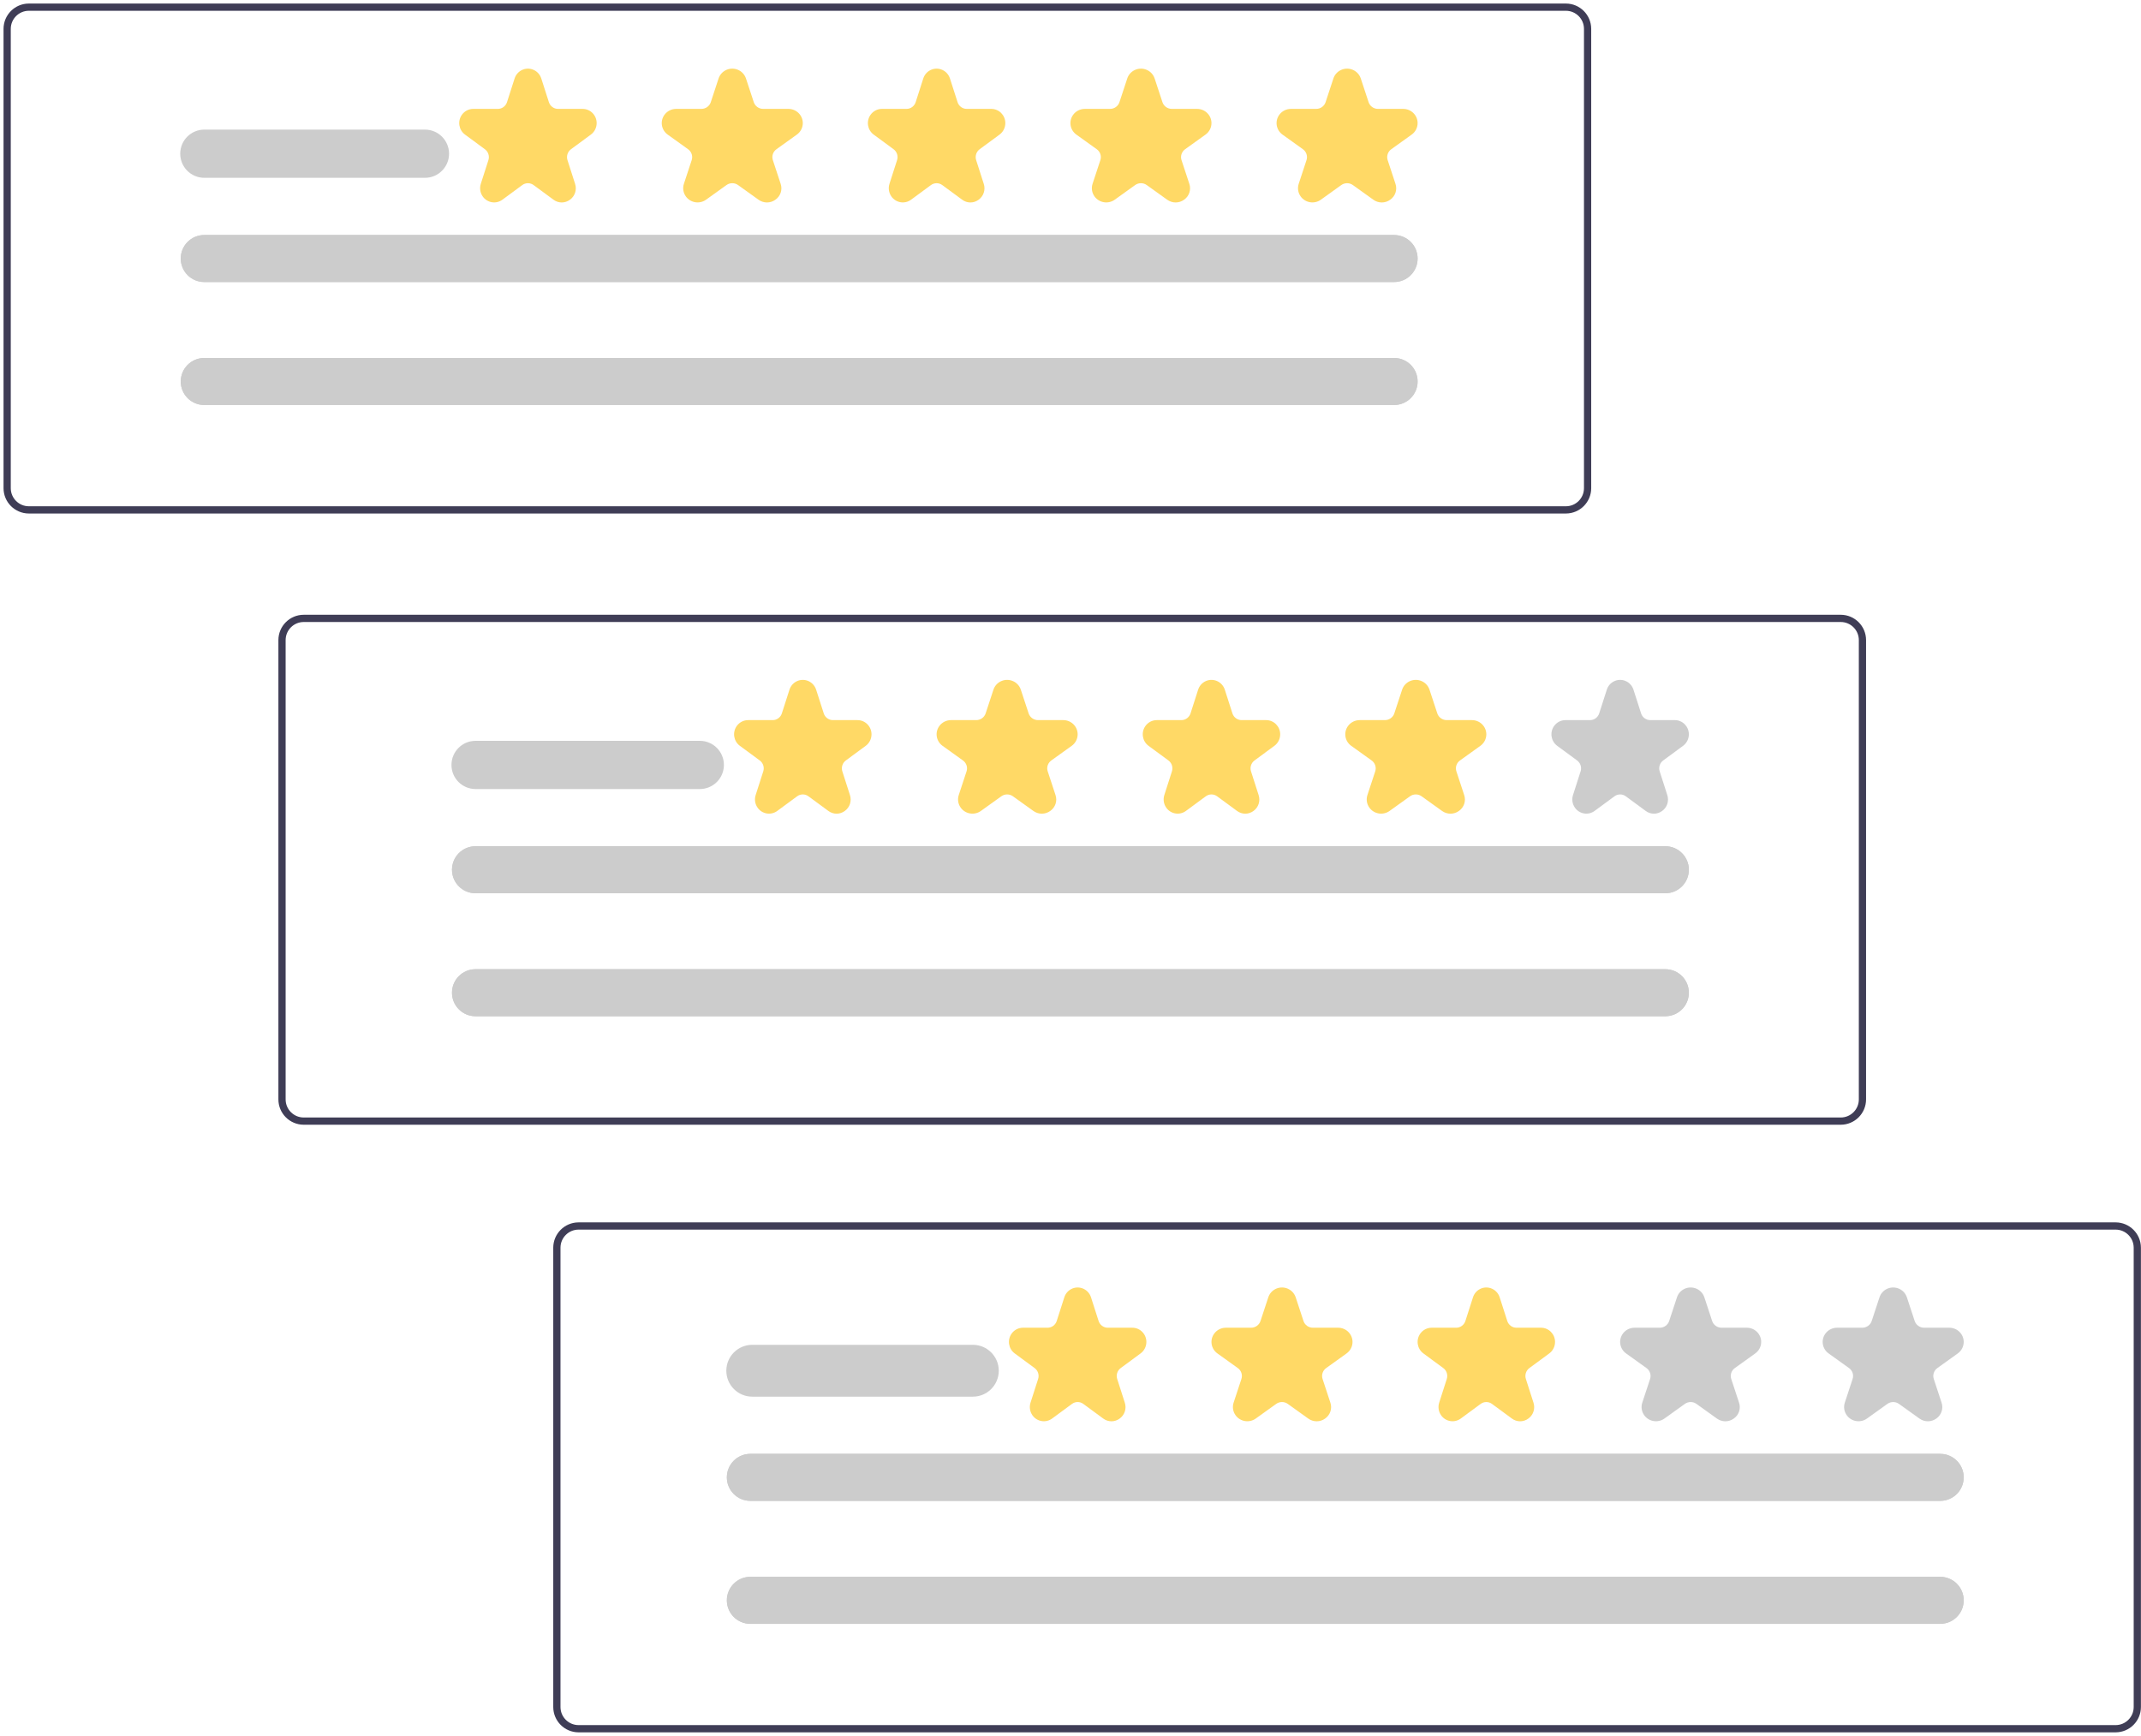 <svg width="592" height="480" xmlns="http://www.w3.org/2000/svg" xmlns:xlink="http://www.w3.org/1999/xlink" overflow="hidden"><defs><clipPath id="clip0"><rect x="182" y="101" width="592" height="480"/></clipPath></defs><g clip-path="url(#clip0)" transform="translate(-182 -101)"><path d="M690.979 411.981 265.979 411.981C262.114 411.977 258.983 408.845 258.979 404.981L258.979 277.981C258.983 274.117 262.114 270.985 265.979 270.981L690.979 270.981C694.843 270.985 697.974 274.117 697.979 277.981L697.979 404.981C697.974 408.845 694.843 411.977 690.979 411.981ZM265.979 272.981C263.219 272.984 260.982 275.221 260.979 277.981L260.979 404.981C260.982 407.741 263.219 409.978 265.979 409.981L690.979 409.981C693.739 409.978 695.976 407.741 695.979 404.981L695.979 277.981C695.976 275.221 693.739 272.984 690.979 272.981Z" fill="#3F3D56" fill-rule="evenodd"/><path d="M413.325 325.981C412.504 325.978 411.705 325.711 411.045 325.217L405.55 321.174C404.615 320.481 403.344 320.481 402.409 321.174L396.915 325.217C395.182 326.492 392.756 326.103 391.497 324.347 390.767 323.331 390.561 322.021 390.946 320.825L393.045 314.283C393.404 313.169 393.012 311.945 392.074 311.258L386.579 307.214C384.846 305.94 384.461 303.483 385.721 301.728 386.451 300.71 387.617 300.108 388.859 300.108L395.651 300.108C396.809 300.11 397.836 299.355 398.192 298.239L400.291 291.697C400.952 289.634 403.14 288.504 405.178 289.174 406.36 289.563 407.285 290.501 407.669 291.697L409.767 298.239C410.124 299.355 411.15 300.11 412.308 300.108L419.1 300.108C421.242 300.108 422.98 301.867 422.98 304.037 422.978 305.294 422.384 306.476 421.38 307.214L415.885 311.258C414.947 311.945 414.555 313.169 414.915 314.283L417.014 320.825C417.552 322.443 416.98 324.228 415.604 325.217 414.944 325.71 414.146 325.978 413.325 325.981Z" fill="#FFD966" fill-rule="evenodd"/><path d="M470.07 325.981C469.228 325.978 468.409 325.711 467.73 325.217L462.091 321.174C461.13 320.481 459.828 320.481 458.867 321.174L453.228 325.217C451.449 326.492 448.959 326.103 447.667 324.347 446.918 323.331 446.708 322.021 447.101 320.825L449.256 314.283C449.625 313.169 449.222 311.945 448.259 311.258L442.62 307.214C440.841 305.939 440.447 303.482 441.74 301.728 442.489 300.71 443.686 300.108 444.96 300.108L451.93 300.108C453.12 300.11 454.173 299.355 454.539 298.239L456.693 291.697C457.372 289.634 459.617 288.504 461.709 289.174 462.921 289.563 463.872 290.501 464.265 291.697L466.419 298.239C466.784 299.355 467.838 300.11 469.027 300.108L475.998 300.108C478.197 300.108 479.979 301.867 479.979 304.037 479.979 305.294 479.369 306.476 478.339 307.214L472.699 311.258C471.736 311.945 471.333 313.168 471.702 314.283L473.856 320.825C474.41 322.443 473.822 324.228 472.41 325.217 471.732 325.71 470.913 325.978 470.07 325.981Z" fill="#FFD966" fill-rule="evenodd"/><path d="M526.326 325.981C525.505 325.978 524.706 325.71 524.045 325.217L518.55 321.174C517.614 320.484 516.346 320.484 515.409 321.174L509.914 325.217C508.182 326.492 505.756 326.103 504.496 324.347 503.766 323.331 503.561 322.021 503.945 320.825L506.043 314.283C506.404 313.169 506.012 311.945 505.074 311.258L499.578 307.214C497.845 305.939 497.462 303.482 498.721 301.728 499.45 300.71 500.617 300.108 501.858 300.108L508.651 300.108C509.809 300.11 510.835 299.355 511.192 298.239L513.291 291.697C513.952 289.634 516.141 288.504 518.178 289.174 519.359 289.563 520.285 290.501 520.669 291.697L522.768 298.239C523.124 299.355 524.151 300.11 525.309 300.108L532.101 300.108C534.243 300.108 535.981 301.867 535.979 304.037 535.979 305.294 535.385 306.476 534.381 307.214L528.887 311.258C527.948 311.945 527.555 313.169 527.916 314.283L530.014 320.825C530.553 322.443 529.98 324.228 528.606 325.217 527.945 325.71 527.146 325.978 526.326 325.981Z" fill="#FFD966" fill-rule="evenodd"/><path d="M583.07 325.981C582.228 325.978 581.409 325.711 580.73 325.217L575.091 321.174C574.131 320.481 572.828 320.481 571.868 321.174L566.228 325.217C564.449 326.492 561.959 326.103 560.667 324.347 559.918 323.331 559.708 322.021 560.101 320.825L562.256 314.283C562.626 313.169 562.222 311.945 561.259 311.258L555.619 307.214C553.841 305.939 553.447 303.483 554.74 301.728 555.489 300.71 556.685 300.108 557.96 300.108L564.93 300.108C566.12 300.11 567.173 299.355 567.539 298.239L569.693 291.697C570.372 289.634 572.617 288.504 574.709 289.174 575.921 289.563 576.871 290.501 577.265 291.697L579.419 298.239C579.784 299.355 580.838 300.11 582.028 300.108L588.997 300.108C591.196 300.108 592.979 301.867 592.979 304.037 592.979 305.294 592.369 306.476 591.338 307.214L585.698 311.258C584.736 311.945 584.333 313.169 584.702 314.283L586.857 320.825C587.41 322.443 586.822 324.229 585.41 325.217 584.733 325.711 583.913 325.978 583.07 325.981Z" fill="#FFD966" fill-rule="evenodd"/><path d="M313.479 334.981C309.889 334.981 306.979 337.891 306.979 341.481 306.979 345.071 309.889 347.981 313.479 347.981L642.479 347.981C646.068 347.981 648.979 345.071 648.979 341.481 648.979 337.891 646.068 334.981 642.479 334.981Z" fill="#CCCCCC" fill-rule="evenodd"/><path d="M313.479 368.981C309.889 368.981 306.979 371.891 306.979 375.481 306.979 379.071 309.889 381.981 313.479 381.981L642.479 381.981C646.068 381.981 648.979 379.071 648.979 375.481 648.979 371.891 646.068 368.981 642.479 368.981Z" fill="#CCCCCC" fill-rule="evenodd"/><path d="M313.479 334.981C309.889 334.981 306.979 337.891 306.979 341.481 306.979 345.071 309.889 347.981 313.479 347.981L642.479 347.981C646.068 347.981 648.979 345.071 648.979 341.481 648.979 337.891 646.068 334.981 642.479 334.981Z" fill="#CCCCCC" fill-rule="evenodd"/><path d="M313.479 368.981C309.889 368.981 306.979 371.891 306.979 375.481 306.979 379.071 309.889 381.981 313.479 381.981L642.479 381.981C646.068 381.981 648.979 379.071 648.979 375.481 648.979 371.891 646.068 368.981 642.479 368.981Z" fill="#CCCCCC" fill-rule="evenodd"/><path d="M639.326 325.981C638.505 325.978 637.706 325.71 637.045 325.217L631.55 321.174C630.614 320.483 629.346 320.483 628.409 321.174L622.914 325.217C621.182 326.492 618.756 326.103 617.496 324.347 616.766 323.331 616.561 322.021 616.945 320.825L619.043 314.283C619.404 313.169 619.012 311.945 618.074 311.258L612.578 307.214C610.845 305.939 610.462 303.483 611.721 301.728 612.45 300.71 613.617 300.108 614.858 300.108L621.651 300.108C622.809 300.11 623.835 299.355 624.192 298.239L626.291 291.697C626.952 289.634 629.141 288.504 631.178 289.174 632.359 289.563 633.285 290.501 633.669 291.697L635.768 298.239C636.124 299.355 637.151 300.11 638.309 300.108L645.101 300.108C647.243 300.108 648.981 301.867 648.979 304.037 648.979 305.294 648.385 306.476 647.381 307.214L641.887 311.258C640.948 311.945 640.555 313.169 640.916 314.283L643.014 320.825C643.553 322.443 642.98 324.228 641.606 325.217 640.945 325.71 640.146 325.978 639.326 325.981Z" fill="#CCCCCC" fill-rule="evenodd"/><path d="M307.5 312.5C307.5 309.186 310.186 306.5 313.5 306.5L375.5 306.5C378.814 306.5 381.5 309.186 381.5 312.5L381.5 312.5C381.5 315.814 378.814 318.5 375.5 318.5L313.5 318.5C310.186 318.5 307.5 315.814 307.5 312.5Z" stroke="#CCCCCC" stroke-width="1.333" stroke-miterlimit="8" fill="#CCCCCC" fill-rule="evenodd"/><path d="M614.979 242.981 189.979 242.981C186.114 242.977 182.983 239.845 182.979 235.981L182.979 108.981C182.983 105.117 186.114 101.985 189.979 101.981L614.979 101.981C618.843 101.985 621.974 105.117 621.979 108.981L621.979 235.981C621.974 239.845 618.843 242.977 614.979 242.981ZM189.979 103.981C187.219 103.984 184.982 106.221 184.979 108.981L184.979 235.981C184.982 238.741 187.219 240.978 189.979 240.981L614.979 240.981C617.739 240.978 619.976 238.741 619.979 235.981L619.979 108.981C619.976 106.221 617.739 103.984 614.979 103.981Z" fill="#3F3D56" fill-rule="evenodd"/><path d="M337.325 156.981C336.504 156.978 335.705 156.711 335.045 156.217L329.55 152.174C328.615 151.481 327.344 151.481 326.409 152.174L320.915 156.217C319.182 157.492 316.756 157.103 315.497 155.347 314.767 154.331 314.561 153.021 314.946 151.825L317.045 145.283C317.404 144.169 317.012 142.945 316.074 142.258L310.579 138.214C308.846 136.94 308.461 134.483 309.721 132.728 310.451 131.71 311.617 131.108 312.859 131.108L319.651 131.108C320.809 131.11 321.836 130.355 322.192 129.239L324.291 122.697C324.952 120.634 327.14 119.504 329.178 120.174 330.36 120.563 331.285 121.501 331.669 122.697L333.767 129.239C334.124 130.355 335.15 131.11 336.308 131.108L343.1 131.108C345.242 131.108 346.98 132.867 346.98 135.037 346.978 136.294 346.384 137.476 345.38 138.214L339.885 142.258C338.947 142.945 338.555 144.169 338.915 145.283L341.014 151.825C341.552 153.443 340.98 155.228 339.604 156.217 338.944 156.71 338.146 156.978 337.325 156.981Z" fill="#FFD966" fill-rule="evenodd"/><path d="M394.07 156.981C393.228 156.978 392.409 156.711 391.73 156.217L386.091 152.174C385.13 151.481 383.828 151.481 382.867 152.174L377.228 156.217C375.449 157.492 372.959 157.103 371.667 155.347 370.918 154.331 370.708 153.021 371.101 151.825L373.256 145.283C373.625 144.169 373.222 142.945 372.259 142.258L366.62 138.214C364.841 136.939 364.447 134.482 365.74 132.728 366.489 131.71 367.686 131.108 368.96 131.108L375.93 131.108C377.12 131.11 378.173 130.355 378.539 129.239L380.693 122.697C381.372 120.634 383.617 119.504 385.709 120.174 386.921 120.563 387.872 121.501 388.265 122.697L390.419 129.239C390.784 130.355 391.838 131.11 393.027 131.108L399.998 131.108C402.197 131.108 403.979 132.867 403.979 135.037 403.979 136.294 403.369 137.476 402.339 138.214L396.699 142.258C395.736 142.945 395.333 144.168 395.702 145.283L397.856 151.825C398.41 153.443 397.822 155.228 396.41 156.217 395.732 156.71 394.913 156.978 394.07 156.981Z" fill="#FFD966" fill-rule="evenodd"/><path d="M450.326 156.981C449.505 156.978 448.706 156.71 448.045 156.217L442.55 152.174C441.614 151.484 440.346 151.484 439.41 152.174L433.914 156.217C432.182 157.492 429.756 157.103 428.496 155.347 427.766 154.331 427.561 153.021 427.945 151.825L430.043 145.283C430.404 144.169 430.012 142.945 429.074 142.258L423.578 138.214C421.845 136.939 421.462 134.482 422.721 132.728 423.45 131.71 424.617 131.108 425.858 131.108L432.651 131.108C433.809 131.11 434.835 130.355 435.192 129.239L437.291 122.697C437.952 120.634 440.141 119.504 442.178 120.174 443.359 120.563 444.285 121.501 444.669 122.697L446.768 129.239C447.124 130.355 448.151 131.11 449.309 131.108L456.101 131.108C458.243 131.108 459.981 132.867 459.98 135.037 459.98 136.294 459.385 137.476 458.381 138.214L452.887 142.258C451.948 142.945 451.555 144.169 451.916 145.283L454.014 151.825C454.553 153.443 453.98 155.228 452.606 156.217 451.945 156.71 451.146 156.978 450.326 156.981Z" fill="#FFD966" fill-rule="evenodd"/><path d="M507.07 156.981C506.228 156.978 505.409 156.711 504.73 156.217L499.091 152.174C498.131 151.481 496.828 151.481 495.868 152.174L490.228 156.217C488.449 157.492 485.959 157.103 484.667 155.347 483.918 154.331 483.708 153.021 484.101 151.825L486.256 145.283C486.626 144.169 486.222 142.945 485.259 142.258L479.619 138.214C477.841 136.939 477.447 134.483 478.74 132.728 479.489 131.71 480.685 131.108 481.96 131.108L488.93 131.108C490.12 131.11 491.173 130.355 491.539 129.239L493.693 122.697C494.372 120.634 496.617 119.504 498.709 120.174 499.921 120.563 500.871 121.501 501.265 122.697L503.419 129.239C503.784 130.355 504.838 131.11 506.028 131.108L512.997 131.108C515.196 131.108 516.979 132.867 516.979 135.037 516.979 136.294 516.369 137.476 515.338 138.214L509.698 142.258C508.736 142.945 508.333 144.169 508.702 145.283L510.857 151.825C511.41 153.443 510.822 155.229 509.41 156.217 508.733 156.711 507.913 156.978 507.07 156.981Z" fill="#FFD966" fill-rule="evenodd"/><path d="M238.479 165.981C234.889 165.981 231.979 168.891 231.979 172.481 231.979 176.071 234.889 178.981 238.479 178.981L567.479 178.981C571.068 178.981 573.979 176.071 573.979 172.481 573.979 168.891 571.068 165.981 567.479 165.981Z" fill="#CCCCCC" fill-rule="evenodd"/><path d="M238.479 199.981C234.889 199.981 231.979 202.891 231.979 206.481 231.979 210.071 234.889 212.981 238.479 212.981L567.479 212.981C571.068 212.981 573.979 210.071 573.979 206.481 573.979 202.891 571.068 199.981 567.479 199.981Z" fill="#CCCCCC" fill-rule="evenodd"/><path d="M238.479 165.981C234.889 165.981 231.979 168.891 231.979 172.481 231.979 176.071 234.889 178.981 238.479 178.981L567.479 178.981C571.068 178.981 573.979 176.071 573.979 172.481 573.979 168.891 571.068 165.981 567.479 165.981Z" fill="#CCCCCC" fill-rule="evenodd"/><path d="M238.479 199.981C234.889 199.981 231.979 202.891 231.979 206.481 231.979 210.071 234.889 212.981 238.479 212.981L567.479 212.981C571.068 212.981 573.979 210.071 573.979 206.481 573.979 202.891 571.068 199.981 567.479 199.981Z" fill="#CCCCCC" fill-rule="evenodd"/><path d="M564.071 156.981C563.229 156.978 562.409 156.71 561.731 156.217L556.091 152.174C555.13 151.483 553.828 151.483 552.868 152.174L547.227 156.217C545.45 157.492 542.96 157.103 541.667 155.347 540.918 154.331 540.707 153.021 541.102 151.825L543.255 145.283C543.625 144.169 543.223 142.945 542.26 142.258L536.62 138.214C534.841 136.939 534.447 134.483 535.74 132.728 536.488 131.71 537.686 131.108 538.96 131.108L545.931 131.108C547.119 131.11 548.173 130.355 548.539 129.239L550.693 122.697C551.372 120.634 553.618 119.504 555.709 120.174 556.921 120.563 557.872 121.501 558.265 122.697L560.42 129.239C560.785 130.355 561.839 131.11 563.027 131.108L569.998 131.108C572.197 131.108 573.98 132.867 573.979 135.037 573.979 136.294 573.369 137.476 572.339 138.214L566.699 142.258C565.736 142.945 565.333 144.169 565.703 145.283L567.856 151.825C568.41 153.443 567.822 155.228 566.411 156.217 565.733 156.71 564.914 156.978 564.071 156.981Z" fill="#FFD966" fill-rule="evenodd"/><path d="M232.5 143.5C232.5 140.186 235.186 137.5 238.5 137.5L299.5 137.5C302.814 137.5 305.5 140.186 305.5 143.5L305.5 143.5C305.5 146.814 302.814 149.5 299.5 149.5L238.5 149.5C235.186 149.5 232.5 146.814 232.5 143.5Z" stroke="#CCCCCC" stroke-width="1.333" stroke-miterlimit="8" fill="#CCCCCC" fill-rule="evenodd"/><path d="M766.979 579.981 341.979 579.981C338.114 579.977 334.983 576.845 334.979 572.981L334.979 445.981C334.983 442.117 338.114 438.985 341.979 438.981L766.979 438.981C770.843 438.985 773.974 442.117 773.979 445.981L773.979 572.981C773.974 576.845 770.843 579.977 766.979 579.981ZM341.979 440.981C339.219 440.984 336.982 443.221 336.979 445.981L336.979 572.981C336.982 575.741 339.219 577.978 341.979 577.981L766.979 577.981C769.739 577.978 771.976 575.741 771.979 572.981L771.979 445.981C771.976 443.221 769.739 440.984 766.979 440.981Z" fill="#3F3D56" fill-rule="evenodd"/><path d="M489.325 493.981C488.504 493.978 487.705 493.711 487.045 493.217L481.55 489.174C480.615 488.481 479.344 488.481 478.409 489.174L472.915 493.217C471.182 494.492 468.756 494.103 467.497 492.347 466.767 491.331 466.561 490.021 466.946 488.825L469.045 482.283C469.404 481.169 469.012 479.945 468.074 479.258L462.579 475.214C460.846 473.94 460.461 471.483 461.721 469.728 462.451 468.71 463.617 468.108 464.859 468.108L471.651 468.108C472.809 468.11 473.836 467.355 474.192 466.239L476.291 459.697C476.952 457.634 479.14 456.504 481.178 457.174 482.36 457.563 483.285 458.501 483.669 459.697L485.767 466.239C486.124 467.355 487.15 468.11 488.308 468.108L495.1 468.108C497.242 468.108 498.98 469.867 498.98 472.037 498.978 473.294 498.384 474.476 497.38 475.214L491.885 479.258C490.947 479.945 490.555 481.169 490.915 482.283L493.014 488.825C493.552 490.443 492.98 492.228 491.604 493.217 490.944 493.71 490.146 493.978 489.325 493.981Z" fill="#FFD966" fill-rule="evenodd"/><path d="M546.07 493.981C545.228 493.978 544.409 493.711 543.73 493.217L538.091 489.174C537.13 488.481 535.828 488.481 534.867 489.174L529.228 493.217C527.449 494.492 524.959 494.103 523.667 492.347 522.918 491.331 522.708 490.021 523.102 488.825L525.256 482.283C525.625 481.169 525.222 479.945 524.259 479.258L518.62 475.214C516.841 473.939 516.447 471.482 517.74 469.728 518.489 468.71 519.686 468.108 520.961 468.108L527.93 468.108C529.12 468.11 530.173 467.355 530.539 466.239L532.693 459.697C533.372 457.634 535.617 456.504 537.709 457.174 538.921 457.563 539.872 458.501 540.265 459.697L542.419 466.239C542.784 467.355 543.838 468.11 545.027 468.108L551.998 468.108C554.197 468.108 555.979 469.867 555.979 472.037 555.979 473.294 555.369 474.476 554.339 475.214L548.699 479.258C547.736 479.945 547.333 481.168 547.702 482.283L549.856 488.825C550.41 490.443 549.822 492.228 548.41 493.217 547.732 493.71 546.913 493.978 546.07 493.981Z" fill="#FFD966" fill-rule="evenodd"/><path d="M602.326 493.981C601.505 493.978 600.706 493.71 600.045 493.217L594.55 489.174C593.614 488.484 592.346 488.484 591.409 489.174L585.914 493.217C584.182 494.492 581.756 494.103 580.496 492.347 579.766 491.331 579.561 490.021 579.945 488.825L582.043 482.283C582.404 481.169 582.012 479.945 581.074 479.258L575.578 475.214C573.845 473.939 573.462 471.482 574.721 469.728 575.45 468.71 576.617 468.108 577.858 468.108L584.651 468.108C585.809 468.11 586.835 467.355 587.192 466.239L589.291 459.697C589.952 457.634 592.141 456.504 594.178 457.174 595.359 457.563 596.285 458.501 596.669 459.697L598.768 466.239C599.124 467.355 600.151 468.11 601.309 468.108L608.101 468.108C610.243 468.108 611.981 469.867 611.979 472.037 611.979 473.294 611.385 474.476 610.381 475.214L604.887 479.258C603.948 479.945 603.555 481.169 603.916 482.283L606.014 488.825C606.553 490.443 605.98 492.228 604.606 493.217 603.945 493.71 603.146 493.978 602.326 493.981Z" fill="#FFD966" fill-rule="evenodd"/><path d="M659.07 493.981C658.228 493.978 657.409 493.711 656.73 493.217L651.091 489.174C650.131 488.481 648.828 488.481 647.868 489.174L642.228 493.217C640.449 494.492 637.959 494.103 636.667 492.347 635.918 491.331 635.708 490.021 636.101 488.825L638.256 482.283C638.626 481.169 638.222 479.945 637.259 479.258L631.619 475.214C629.841 473.939 629.447 471.483 630.74 469.728 631.489 468.71 632.685 468.108 633.96 468.108L640.93 468.108C642.12 468.11 643.173 467.355 643.539 466.239L645.693 459.697C646.372 457.634 648.617 456.504 650.709 457.174 651.921 457.563 652.871 458.501 653.265 459.697L655.419 466.239C655.784 467.355 656.838 468.11 658.028 468.108L664.997 468.108C667.196 468.108 668.979 469.867 668.979 472.037 668.979 473.294 668.369 474.476 667.338 475.214L661.698 479.258C660.736 479.945 660.333 481.169 660.702 482.283L662.857 488.825C663.41 490.443 662.822 492.229 661.41 493.217 660.733 493.711 659.913 493.978 659.07 493.981Z" fill="#CCCCCC" fill-rule="evenodd"/><path d="M389.479 502.981C385.889 502.981 382.979 505.891 382.979 509.481 382.979 513.071 385.889 515.981 389.479 515.981L718.479 515.981C722.068 515.981 724.979 513.071 724.979 509.481 724.979 505.891 722.068 502.981 718.479 502.981Z" fill="#CCCCCC" fill-rule="evenodd"/><path d="M389.479 536.981C385.889 536.981 382.979 539.891 382.979 543.481 382.979 547.071 385.889 549.981 389.479 549.981L718.479 549.981C722.068 549.981 724.979 547.071 724.979 543.481 724.979 539.891 722.068 536.981 718.479 536.981Z" fill="#CCCCCC" fill-rule="evenodd"/><path d="M389.479 502.981C385.889 502.981 382.979 505.891 382.979 509.481 382.979 513.071 385.889 515.981 389.479 515.981L718.479 515.981C722.068 515.981 724.979 513.071 724.979 509.481 724.979 505.891 722.068 502.981 718.479 502.981Z" fill="#CCCCCC" fill-rule="evenodd"/><path d="M389.479 536.981C385.889 536.981 382.979 539.891 382.979 543.481 382.979 547.071 385.889 549.981 389.479 549.981L718.479 549.981C722.068 549.981 724.979 547.071 724.979 543.481 724.979 539.891 722.068 536.981 718.479 536.981Z" fill="#CCCCCC" fill-rule="evenodd"/><path d="M715.071 493.981C714.229 493.978 713.409 493.71 712.731 493.217L707.091 489.174C706.13 488.483 704.828 488.483 703.868 489.174L698.227 493.217C696.45 494.492 693.96 494.103 692.667 492.347 691.918 491.331 691.707 490.021 692.102 488.825L694.255 482.283C694.625 481.169 694.223 479.945 693.26 479.258L687.62 475.214C685.841 473.939 685.447 471.483 686.74 469.728 687.488 468.71 688.686 468.108 689.96 468.108L696.931 468.108C698.119 468.11 699.173 467.355 699.539 466.239L701.693 459.697C702.372 457.634 704.618 456.504 706.709 457.174 707.921 457.563 708.872 458.501 709.265 459.697L711.42 466.239C711.785 467.355 712.839 468.11 714.027 468.108L720.998 468.108C723.197 468.108 724.98 469.867 724.979 472.037 724.979 473.294 724.369 474.476 723.339 475.214L717.699 479.258C716.736 479.945 716.333 481.169 716.703 482.283L718.856 488.825C719.41 490.443 718.822 492.228 717.411 493.217 716.733 493.71 715.914 493.978 715.071 493.981Z" fill="#CCCCCC" fill-rule="evenodd"/><path d="M383.5 480C383.5 476.41 386.41 473.5 390 473.5L451 473.5C454.59 473.5 457.5 476.41 457.5 480L457.5 480C457.5 483.59 454.59 486.5 451 486.5L390 486.5C386.41 486.5 383.5 483.59 383.5 480Z" stroke="#CCCCCC" stroke-width="1.333" stroke-miterlimit="8" fill="#CCCCCC" fill-rule="evenodd"/></g></svg>